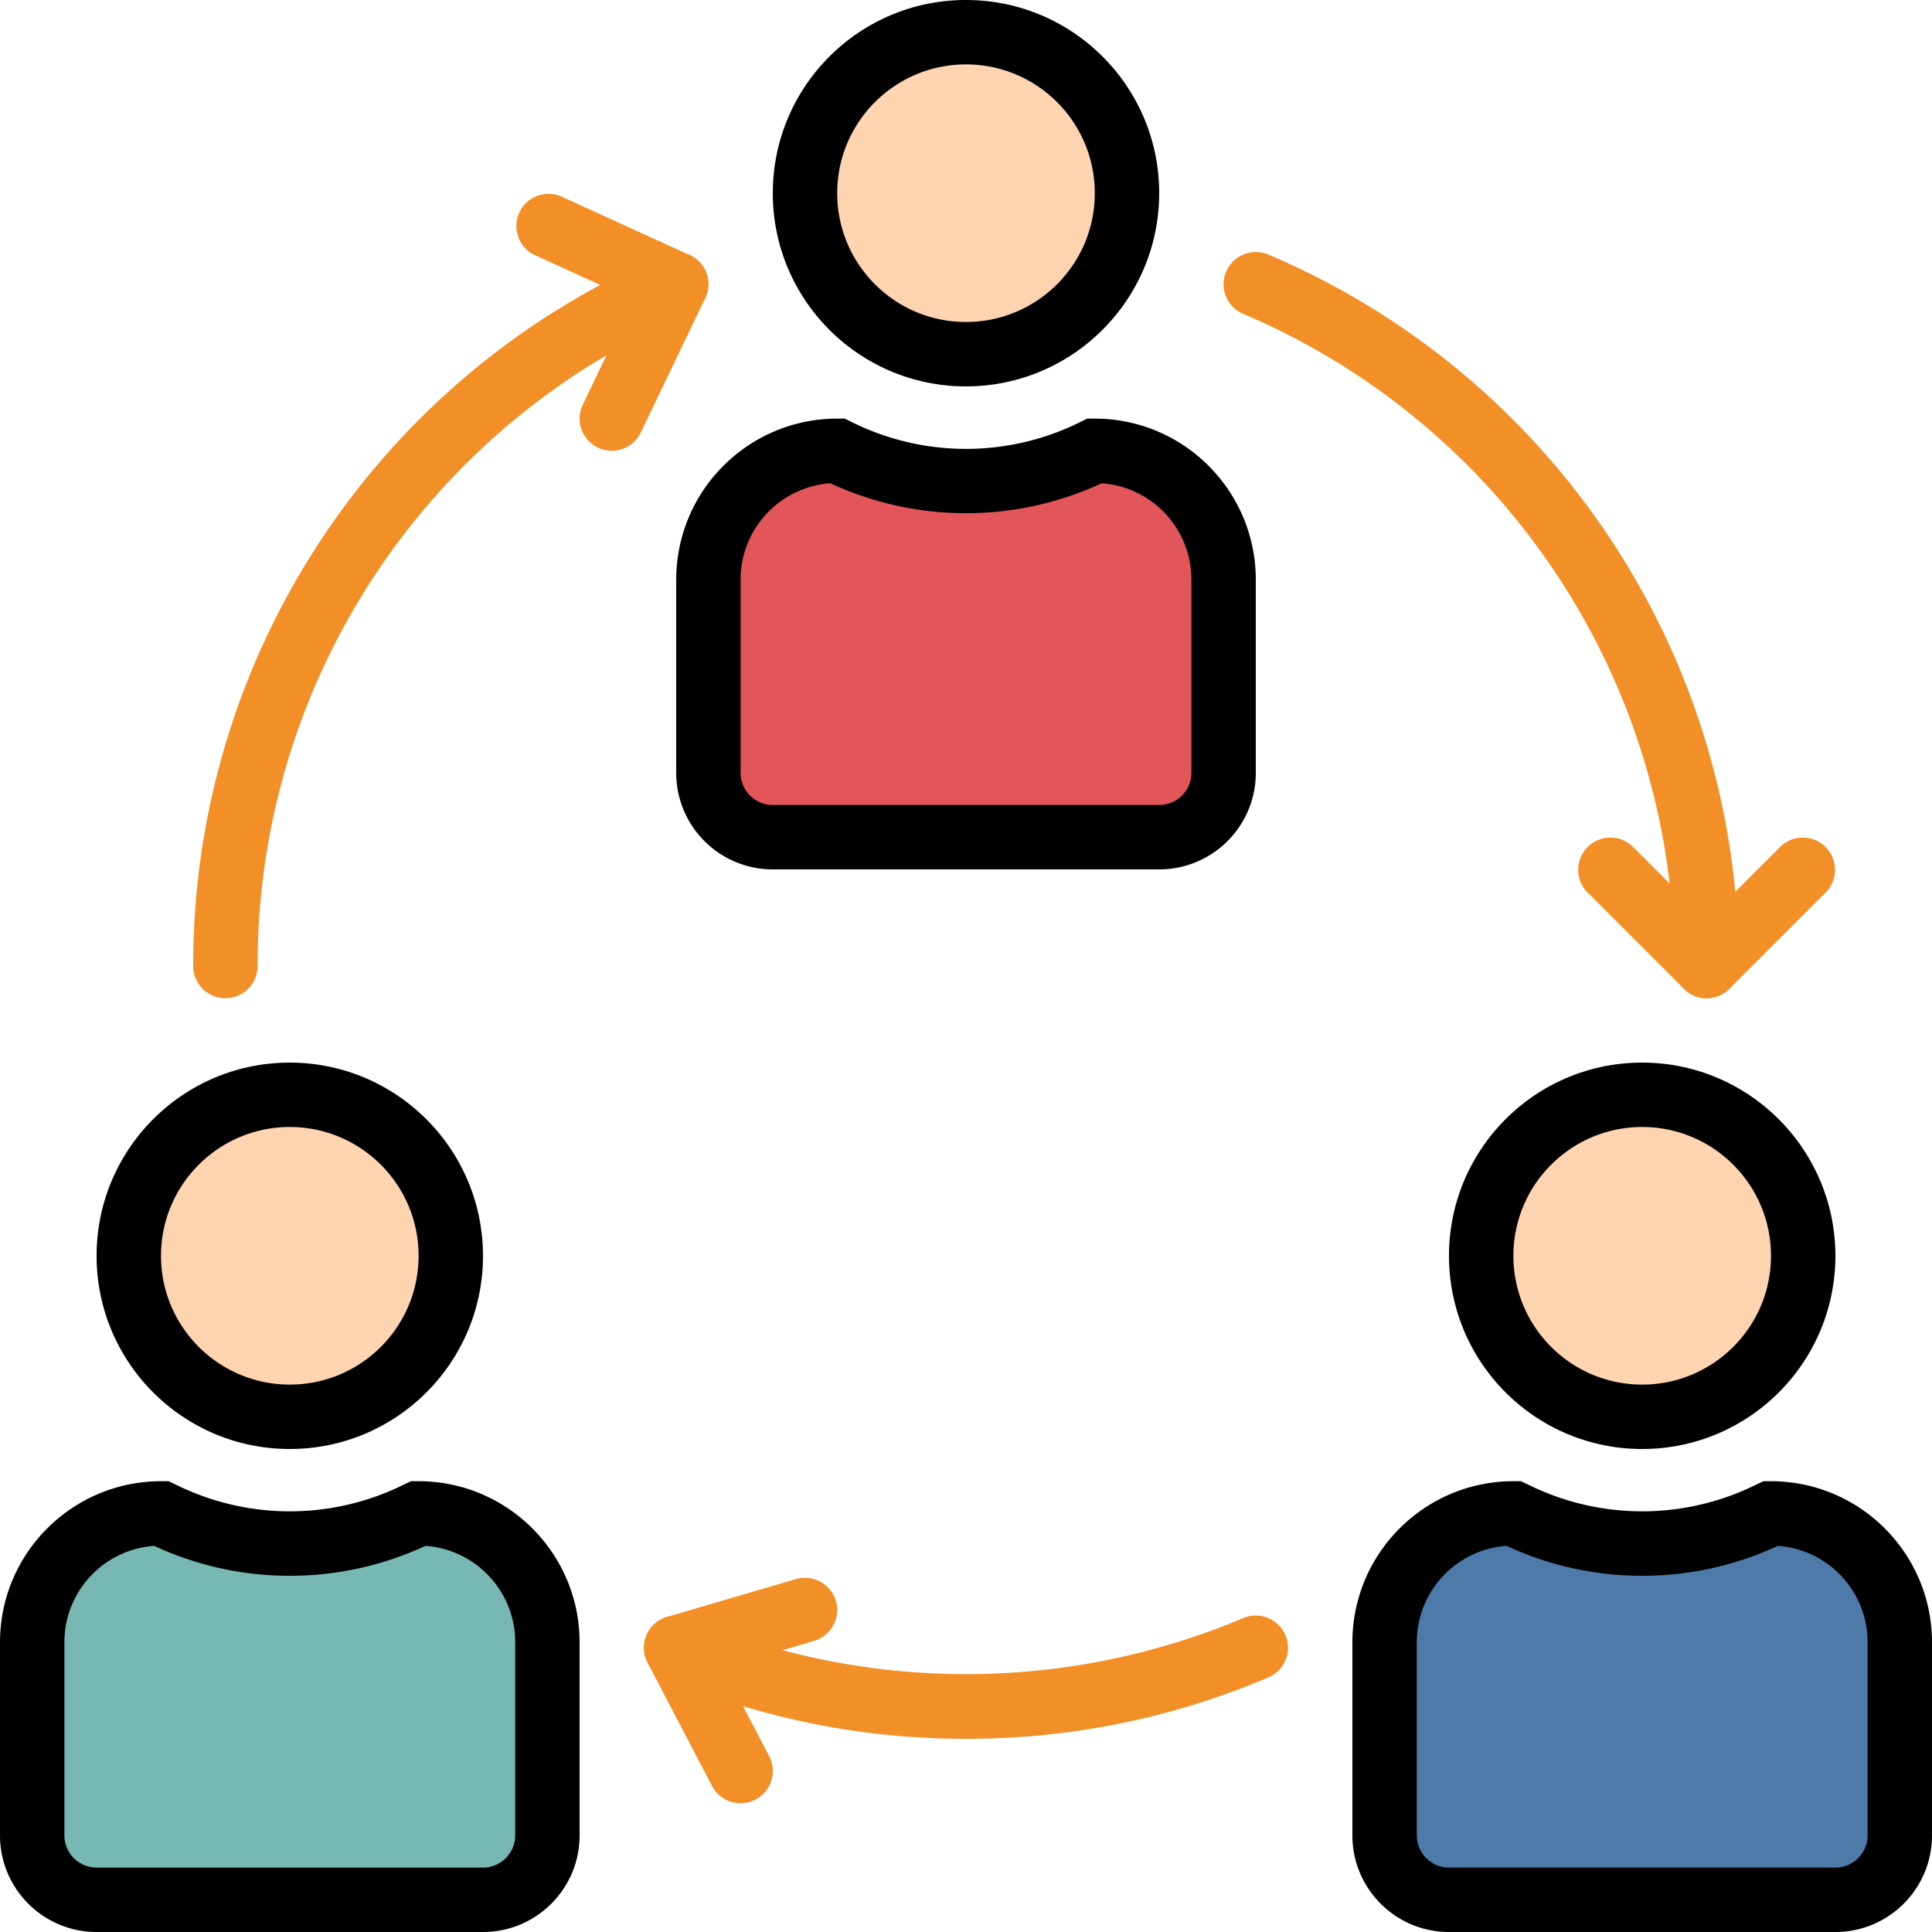 <svg xmlns="http://www.w3.org/2000/svg" xml:space="preserve" style="enable-background:new 0 0 512 512" viewBox="0 0 512 512"><path d="M59.733 264.533A8.536 8.536 0 0 1 51.2 256c-.077-82.176 49.015-156.416 124.655-188.527 4.335-1.843 9.353.171 11.196 4.506s-.171 9.353-4.506 11.196C113.203 112.606 68.198 180.668 68.267 256c0 4.71-3.823 8.533-8.534 8.533zM452.267 264.533a8.536 8.536 0 0 1-8.533-8.533c.068-75.332-44.937-143.394-114.278-172.826-4.335-1.843-6.349-6.861-4.506-11.196s6.861-6.349 11.196-4.506C411.785 99.584 460.877 173.824 460.8 256a8.536 8.536 0 0 1-8.533 8.533zM256 460.8a203.702 203.702 0 0 1-80.145-16.273c-4.335-1.843-6.349-6.861-4.506-11.196s6.861-6.349 11.196-4.506a189.272 189.272 0 0 0 146.91 0c4.335-1.843 9.353.171 11.196 4.506s-.171 9.353-4.506 11.196A203.702 203.702 0 0 1 256 460.8z" style="fill:#f28f27"/><path d="M196.267 477.867a8.525 8.525 0 0 1-7.578-4.582l-17.067-32.657c-2.185-4.173-.563-9.335 3.61-11.511a9.18 9.18 0 0 1 1.562-.631l34.133-10.01c4.523-1.323 9.267 1.271 10.59 5.794s-1.271 9.267-5.794 10.59l-24.158 7.083 12.262 23.441c2.185 4.181.563 9.335-3.61 11.511a8.515 8.515 0 0 1-3.95.972zM452.267 264.533a8.513 8.513 0 0 1-6.033-2.5l-25.6-25.6c-3.277-3.388-3.183-8.789.213-12.066 3.311-3.191 8.55-3.191 11.853 0l19.567 19.567 19.567-19.567c3.388-3.277 8.789-3.183 12.066.213 3.191 3.311 3.191 8.55 0 11.853l-25.6 25.6a8.513 8.513 0 0 1-6.033 2.5zM162.133 119.467c-1.28 0-2.534-.29-3.686-.853a8.535 8.535 0 0 1-3.994-11.383l13.303-27.767-26.223-11.947a8.539 8.539 0 0 1-3.78-11.46 8.542 8.542 0 0 1 10.863-4.053l34.133 15.59c4.284 1.971 6.153 7.04 4.181 11.324l-.051.102-17.067 35.61a8.538 8.538 0 0 1-7.679 4.837z" style="fill:#f28f27"/><circle cx="256" cy="51.2" r="42.667" style="fill:#ffd4b0"/><path d="M187.733 204.8v-51.2c0-18.85 15.283-34.133 34.133-34.133a76.33 76.33 0 0 0 68.267 0c18.85 0 34.133 15.283 34.133 34.133v51.2c0 9.429-7.637 17.067-17.067 17.067H204.8c-9.429 0-17.067-7.638-17.067-17.067z" style="fill:#e25659"/><circle cx="435.2" cy="332.8" r="42.667" style="fill:#ffd4b0"/><path d="M366.933 486.4v-51.2c0-18.85 15.283-34.133 34.133-34.133a76.33 76.33 0 0 0 68.267 0c18.85 0 34.133 15.283 34.133 34.133v51.2c0 9.429-7.637 17.067-17.067 17.067H384c-9.429 0-17.067-7.638-17.067-17.067z" style="fill:#4d7aa9"/><circle cx="76.8" cy="332.8" r="42.667" style="fill:#ffd4b0"/><path d="M8.533 486.4v-51.2c0-18.85 15.283-34.133 34.133-34.133a76.33 76.33 0 0 0 68.267 0c18.85 0 34.133 15.283 34.133 34.133v51.2c0 9.429-7.637 17.067-17.067 17.067H25.6c-9.429 0-17.067-7.638-17.067-17.067z" style="fill:#77b8b4"/><path d="M307.2 51.2C307.2 22.921 284.279 0 256 0c-28.279 0-51.2 22.921-51.2 51.2s22.921 51.2 51.2 51.2c28.262-.026 51.174-22.938 51.2-51.2zm-85.333 0c0-18.85 15.283-34.133 34.133-34.133S290.133 32.35 290.133 51.2 274.85 85.333 256 85.333 221.867 70.05 221.867 51.2zM179.2 153.6v51.2c0 14.14 11.46 25.6 25.6 25.6h102.4c14.14 0 25.6-11.46 25.6-25.6v-51.2c-.026-23.552-19.115-42.641-42.667-42.667h-2.014l-1.801.896a68.032 68.032 0 0 1-60.638 0l-1.801-.896h-2.014c-23.55.026-42.639 19.115-42.665 42.667zm17.067 0c0-13.431 10.385-24.576 23.782-25.532a85.402 85.402 0 0 0 71.902 0c13.397.956 23.782 12.1 23.782 25.532v51.2a8.536 8.536 0 0 1-8.533 8.533H204.8a8.536 8.536 0 0 1-8.533-8.533v-51.2zM435.2 281.6c-28.279 0-51.2 22.921-51.2 51.2s22.921 51.2 51.2 51.2c28.279 0 51.2-22.921 51.2-51.2-.026-28.262-22.938-51.174-51.2-51.2zm0 85.333c-18.85 0-34.133-15.283-34.133-34.133s15.283-34.133 34.133-34.133 34.133 15.283 34.133 34.133-15.283 34.133-34.133 34.133zM469.333 392.533h-2.014l-1.801.853a68.032 68.032 0 0 1-60.638 0l-1.801-.853h-2.014c-23.552.026-42.641 19.115-42.667 42.667v51.2c0 14.14 11.46 25.6 25.6 25.6h102.4c14.14 0 25.6-11.46 25.6-25.6v-51.2c-.024-23.552-19.113-42.641-42.665-42.667zm25.6 93.867a8.536 8.536 0 0 1-8.533 8.533H384a8.536 8.536 0 0 1-8.533-8.533v-51.2c0-13.431 10.385-24.576 23.782-25.532a85.402 85.402 0 0 0 71.902 0c13.397.956 23.782 12.1 23.782 25.532v51.2zM76.8 281.6c-28.279 0-51.2 22.921-51.2 51.2S48.521 384 76.8 384s51.2-22.921 51.2-51.2c-.026-28.262-22.938-51.174-51.2-51.2zm0 85.333c-18.85 0-34.133-15.283-34.133-34.133S57.95 298.667 76.8 298.667s34.133 15.283 34.133 34.133S95.65 366.933 76.8 366.933zM25.6 512H128c14.14 0 25.6-11.46 25.6-25.6v-51.2c-.026-23.552-19.115-42.641-42.667-42.667h-2.014l-1.801.853a68.032 68.032 0 0 1-60.638 0l-1.801-.853h-2.014C19.115 392.559.026 411.648 0 435.2v51.2C0 500.54 11.46 512 25.6 512zm-8.533-76.8c0-13.431 10.385-24.576 23.782-25.532a85.402 85.402 0 0 0 71.902 0c13.397.956 23.782 12.1 23.782 25.532v51.2a8.536 8.536 0 0 1-8.533 8.533H25.6a8.536 8.536 0 0 1-8.533-8.533v-51.2z"/></svg>
